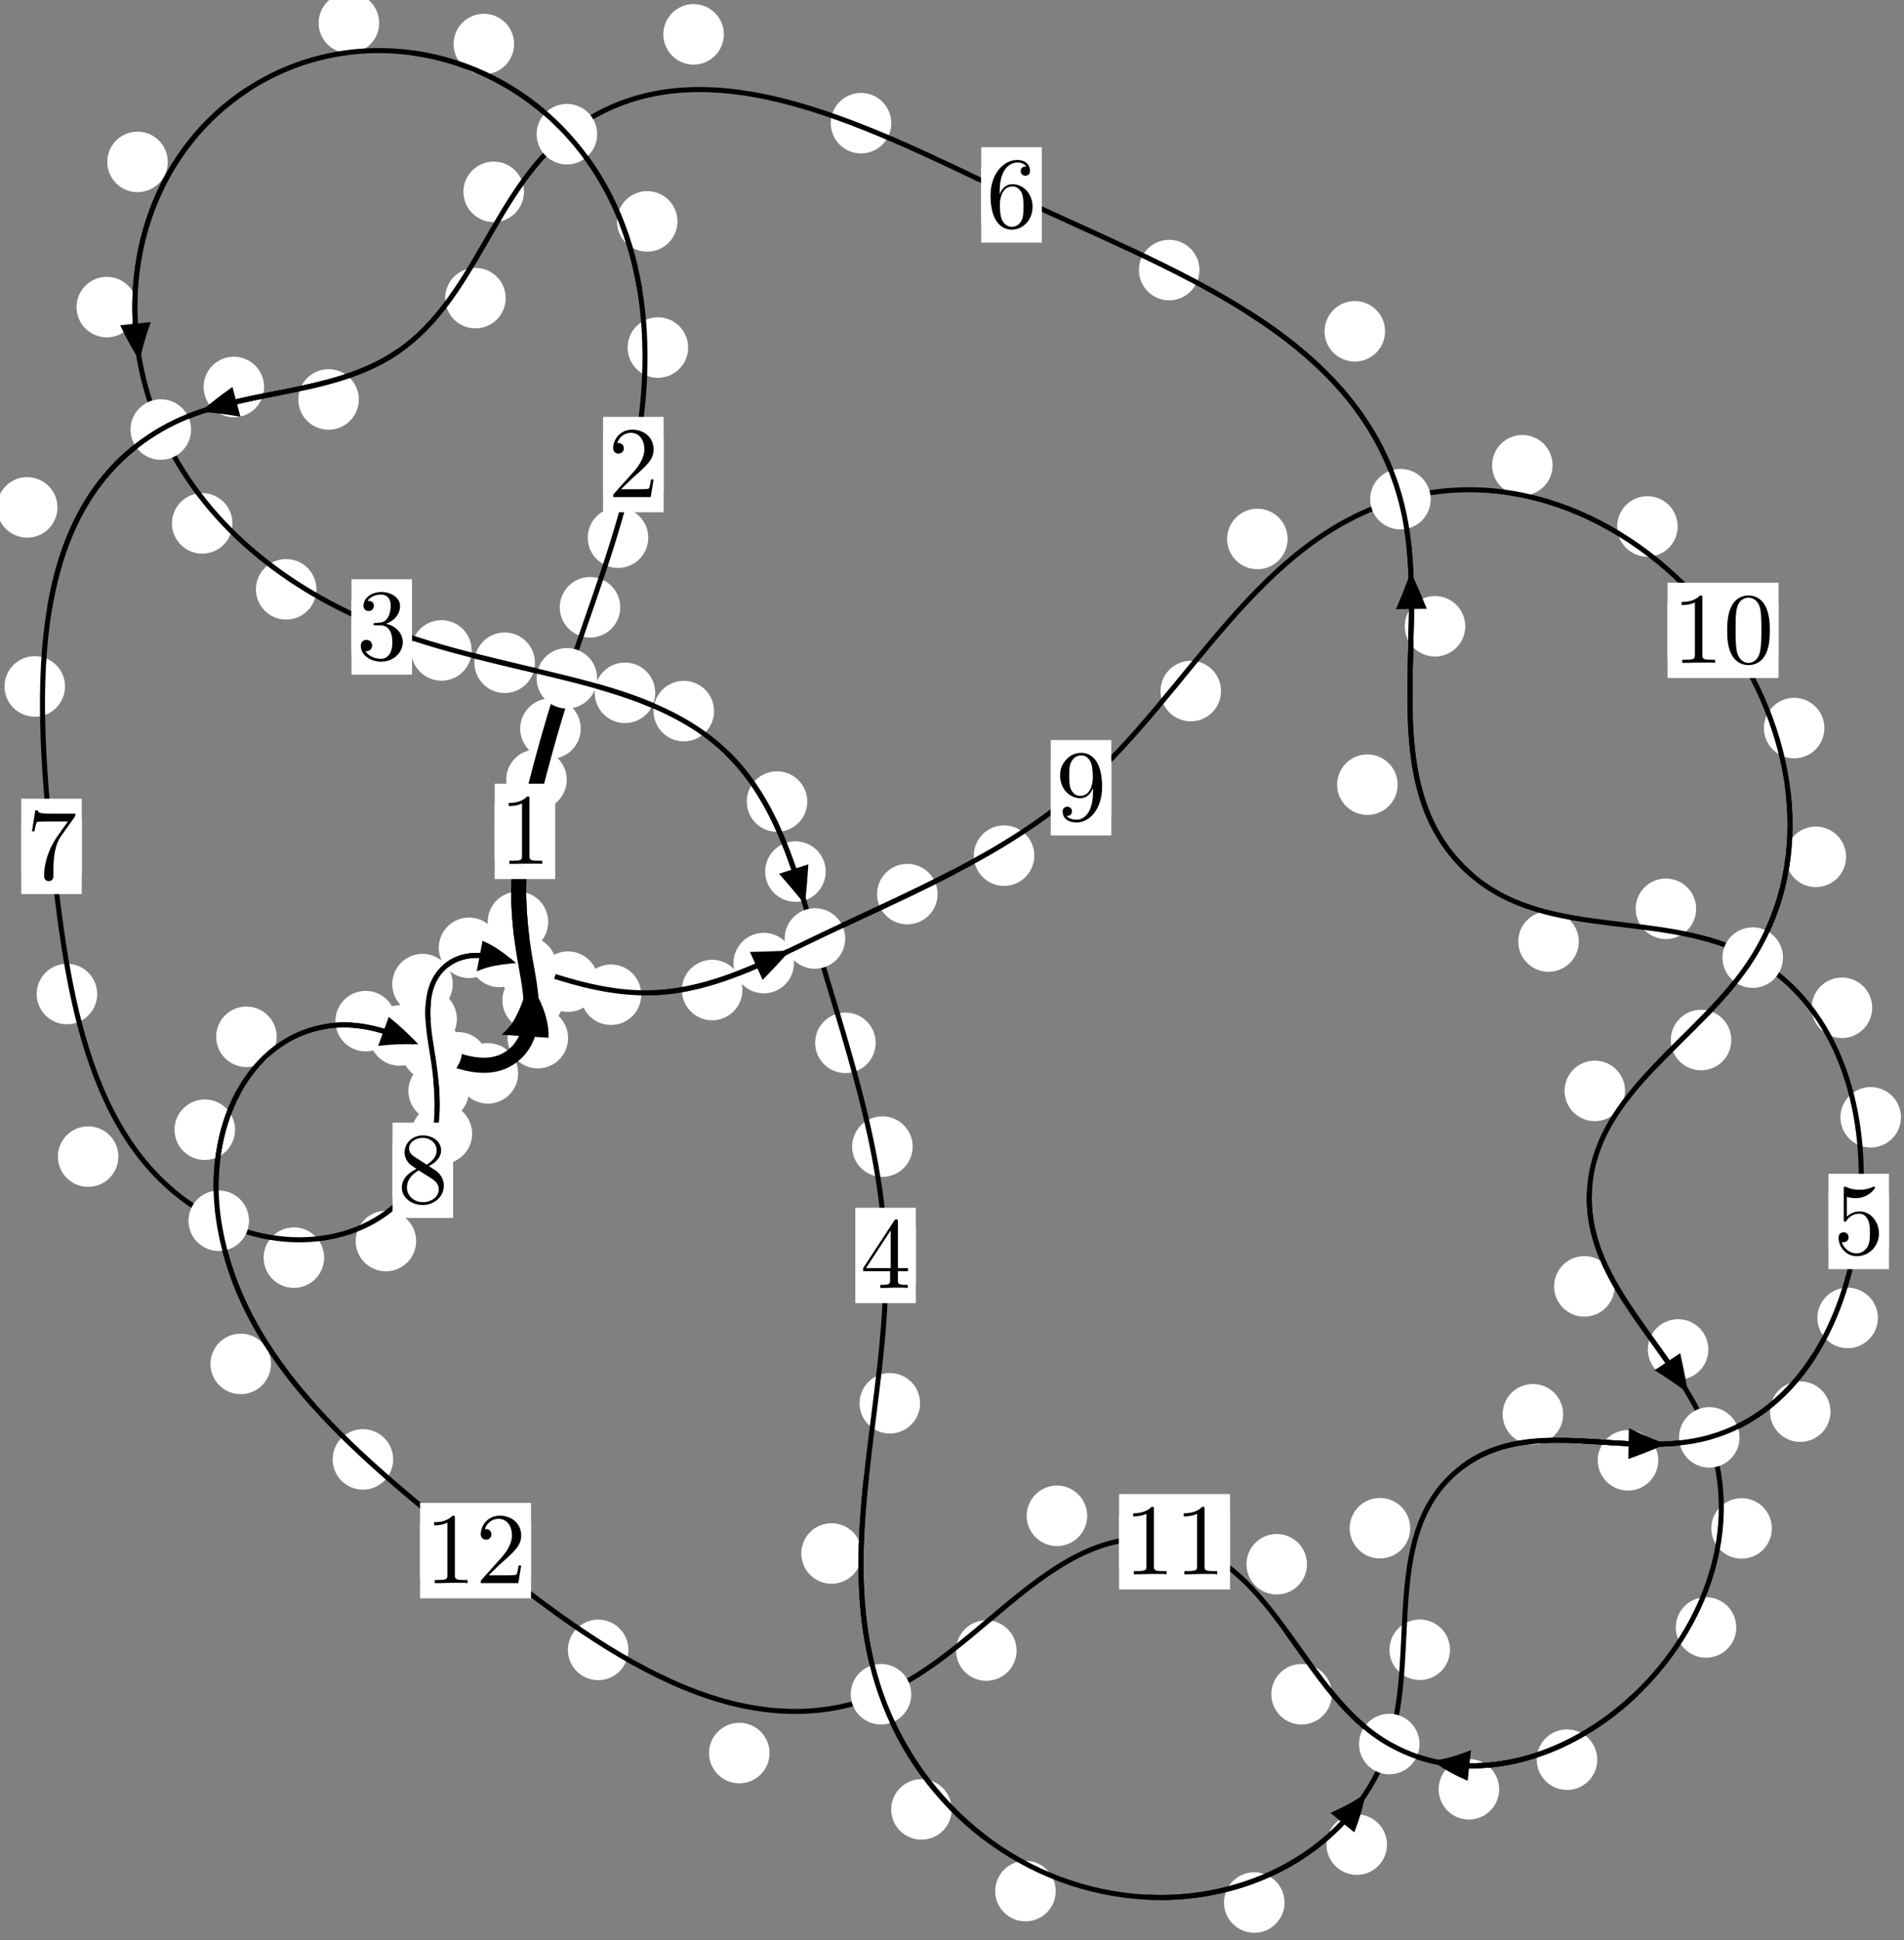 <?xml version="1.0"?>
<!-- Created by MetaPost 1.999 on 2021.07.05:2359 -->
<svg version="1.1" xmlns="http://www.w3.org/2000/svg" xmlns:xlink="http://www.w3.org/1999/xlink" width="188.089" height="191.632" viewBox="0 0 188.089 191.632">
<rect x="0" y="0" width="188.089" height="191.632" fill="#808080" stroke="none"/>
<!-- Original BoundingBox: -56.302109 -123.913651 131.786911 67.718460 -->
  <defs>
    <g transform="scale(0.01,0.01)" id="GLYPHcmr10_48">
      <path style="fill-rule: evenodd;" d="M460 -320C460 -400,455 -480,420 -554C374 -650,292 -666,250 -666C190 -666,117 -640,76 -547C44 -478,39 -400,39 -320C39 -245,43 -155,84 -79C127 2,200 22,249 22C303 22,379 1,423 -94C455 -163,460 -241,460 -320M249 -0C210 -0,151 -25,133 -121C122 -181,122 -273,122 -332C122 -396,122 -462,130 -516C149 -635,224 -644,249 -644C282 -644,348 -626,367 -527C377 -471,377 -395,377 -332C377 -257,377 -189,366 -125C351 -30,294 -0,249 -0"></path>
    </g>
    <g transform="scale(0.01,0.01)" id="GLYPHcmr10_49">
      <path style="fill-rule: evenodd;" d="M294 -640C294 -664,294 -666,271 -666C209 -602,121 -602,89 -602L89 -571C109 -571,168 -571,220 -597L220 -79C220 -43,217 -31,127 -31L95 -31L95 -0L257 -0L130 -3L217 -3L257 -3L297 -3L384 -3L419 -0L419 -31L387 -31C297 -31,294 -42,294 -79"></path>
    </g>
    <g transform="scale(0.01,0.01)" id="GLYPHcmr10_50">
      <path style="fill-rule: evenodd;" d="M127 -77L233 -180C389 -318,449 -372,449 -472C449 -586,359 -666,237 -666C124 -666,50 -574,50 -485C50 -429,100 -429,103 -429C120 -429,155 -441,155 -482C155 -508,137 -534,102 -534C94 -534,92 -534,89 -533C112 -598,166 -635,224 -635C315 -635,358 -554,358 -472C358 -392,308 -313,253 -251L61 -37C50 -26,50 -24,50 -0L421 -0L449 -174L424 -174C419 -144,412 -100,402 -85C395 -77,329 -77,307 -77"></path>
    </g>
    <g transform="scale(0.01,0.01)" id="GLYPHcmr10_51">
      <path style="fill-rule: evenodd;" d="M290 -352C372 -379,430 -449,430 -528C430 -610,342 -666,246 -666C145 -666,69 -606,69 -530C69 -497,91 -478,120 -478C151 -478,171 -500,171 -529C171 -579,124 -579,109 -579C140 -628,206 -641,242 -641C283 -641,338 -619,338 -529C338 -517,336 -459,310 -415C280 -367,246 -364,221 -363C213 -362,189 -360,182 -360C174 -359,167 -358,167 -348C167 -337,174 -337,191 -337L235 -337C317 -337,354 -269,354 -171C354 -35,285 -6,241 -6C198 -6,123 -23,88 -82C123 -77,154 -99,154 -137C154 -173,127 -193,98 -193C74 -193,42 -179,42 -135C42 -44,135 22,244 22C366 22,457 -69,457 -171C457 -253,394 -331,290 -352"></path>
    </g>
    <g transform="scale(0.01,0.01)" id="GLYPHcmr10_52">
      <path style="fill-rule: evenodd;" d="M294 -165L294 -78C294 -42,292 -31,218 -31L197 -31L197 -0L332 -0L238 -3L290 -3L332 -3L374 -3L427 -3L468 -0L468 -31L447 -31C373 -31,371 -42,371 -78L371 -165L471 -165L471 -196L371 -196L371 -651C371 -671,371 -677,355 -677C346 -677,343 -677,335 -665L28 -196L28 -165M300 -196L56 -196L300 -569"></path>
    </g>
    <g transform="scale(0.01,0.01)" id="GLYPHcmr10_53">
      <path style="fill-rule: evenodd;" d="M449 -201C449 -320,367 -420,259 -420C211 -420,168 -404,132 -369L132 -564C152 -558,185 -551,217 -551C340 -551,410 -642,410 -655C410 -661,407 -666,400 -666C399 -666,397 -666,392 -663C372 -654,323 -634,256 -634C216 -634,170 -641,123 -662C115 -665,113 -665,111 -665C101 -665,101 -657,101 -641L101 -345C101 -327,101 -319,115 -319C122 -319,124 -322,128 -328C139 -344,176 -398,257 -398C309 -398,334 -352,342 -334C358 -297,360 -258,360 -208C360 -173,360 -113,336 -71C312 -32,275 -6,229 -6C156 -6,99 -59,82 -118C85 -117,88 -116,99 -116C132 -116,149 -141,149 -165C149 -189,132 -214,99 -214C85 -214,50 -207,50 -161C50 -75,119 22,231 22C347 22,449 -74,449 -201"></path>
    </g>
    <g transform="scale(0.01,0.01)" id="GLYPHcmr10_54">
      <path style="fill-rule: evenodd;" d="M132 -328L132 -352C132 -605,256 -641,307 -641C331 -641,373 -635,395 -601C380 -601,340 -601,340 -556C340 -525,364 -510,386 -510C402 -510,432 -519,432 -558C432 -618,388 -666,305 -666C177 -666,42 -537,42 -316C42 -49,158 22,251 22C362 22,457 -72,457 -204C457 -331,368 -427,257 -427C189 -427,152 -376,132 -328M251 -6C188 -6,158 -66,152 -81C134 -128,134 -208,134 -226C134 -304,166 -404,256 -404C272 -404,318 -404,349 -342C367 -305,367 -254,367 -205C367 -157,367 -107,350 -71C320 -11,274 -6,251 -6"></path>
    </g>
    <g transform="scale(0.01,0.01)" id="GLYPHcmr10_55">
      <path style="fill-rule: evenodd;" d="M476 -609C485 -621,485 -623,485 -644L242 -644C120 -644,118 -657,114 -676L89 -676L56 -470L81 -470C84 -486,93 -549,106 -561C113 -567,191 -567,204 -567L411 -567C400 -551,321 -442,299 -409C209 -274,176 -135,176 -33C176 -23,176 22,222 22C268 22,268 -23,268 -33L268 -84C268 -139,271 -194,279 -248C283 -271,297 -357,341 -419"></path>
    </g>
    <g transform="scale(0.01,0.01)" id="GLYPHcmr10_56">
      <path style="fill-rule: evenodd;" d="M163 -457C117 -487,113 -521,113 -538C113 -599,178 -641,249 -641C322 -641,386 -589,386 -517C386 -460,347 -412,287 -377M309 -362C381 -399,430 -451,430 -517C430 -609,341 -666,250 -666C150 -666,69 -592,69 -499C69 -481,71 -436,113 -389C124 -377,161 -352,186 -335C128 -306,42 -250,42 -151C42 -45,144 22,249 22C362 22,457 -61,457 -168C457 -204,446 -249,408 -291C389 -312,373 -322,309 -362M209 -320L332 -242C360 -223,407 -193,407 -132C407 -58,332 -6,250 -6C164 -6,92 -68,92 -151C92 -209,124 -273,209 -320"></path>
    </g>
    <g transform="scale(0.01,0.01)" id="GLYPHcmr10_57">
      <path style="fill-rule: evenodd;" d="M367 -318L367 -286C367 -52,263 -6,205 -6C188 -6,134 -8,107 -42C151 -42,159 -71,159 -88C159 -119,135 -134,113 -134C97 -134,67 -125,67 -86C67 -19,121 22,206 22C335 22,457 -114,457 -329C457 -598,342 -666,253 -666C198 -666,149 -648,106 -603C65 -558,42 -516,42 -441C42 -316,130 -218,242 -218C303 -218,344 -260,367 -318M243 -241C227 -241,181 -241,150 -304C132 -341,132 -391,132 -440C132 -494,132 -541,153 -578C180 -628,218 -641,253 -641C299 -641,332 -607,349 -562C361 -530,365 -467,365 -421C365 -338,331 -241,243 -241"></path>
    </g>
  </defs>
  <path d="M55.985 77.017C55.985 76.224,55.671 75.464,55.11 74.904C54.55 74.343,53.789 74.028,52.997 74.028C52.204 74.028,51.444 74.343,50.883 74.904C50.323 75.464,50.008 76.224,50.008 77.017C50.008 77.81,50.323 78.57,50.883 79.13C51.444 79.691,52.204 80.006,52.997 80.006C53.789 80.006,54.55 79.691,55.11 79.13C55.671 78.57,55.985 77.81,55.985 77.017Z" style="fill: rgb(100%,100%,100%);stroke: none;"></path>
  <path d="M54.847 82.12C54.847 81.328,54.532 80.568,53.971 80.007C53.411 79.447,52.65 79.132,51.858 79.132C51.065 79.132,50.305 79.447,49.744 80.007C49.184 80.568,48.869 81.328,48.869 82.12C48.869 82.913,49.184 83.673,49.744 84.234C50.305 84.794,51.065 85.109,51.858 85.109C52.65 85.109,53.411 84.794,53.971 84.234C54.532 83.673,54.847 82.913,54.847 82.12Z" style="fill: rgb(100%,100%,100%);stroke: none;"></path>
  <path d="M61.275 59.987C61.275 59.194,60.96 58.434,60.4 57.874C59.84 57.313,59.079 56.998,58.287 56.998C57.494 56.998,56.734 57.313,56.173 57.874C55.613 58.434,55.298 59.194,55.298 59.987C55.298 60.78,55.613 61.54,56.173 62.1C56.734 62.661,57.494 62.976,58.287 62.976C59.079 62.976,59.84 62.661,60.4 62.1C60.96 61.54,61.275 60.78,61.275 59.987Z" style="fill: rgb(100%,100%,100%);stroke: none;"></path>
  <path d="M57.368 71.971C57.368 71.179,57.053 70.418,56.492 69.858C55.932 69.297,55.172 68.982,54.379 68.982C53.586 68.982,52.826 69.297,52.266 69.858C51.705 70.418,51.39 71.179,51.39 71.971C51.39 72.764,51.705 73.524,52.266 74.085C52.826 74.645,53.586 74.96,54.379 74.96C55.172 74.96,55.932 74.645,56.492 74.085C57.053 73.524,57.368 72.764,57.368 71.971Z" style="fill: rgb(100%,100%,100%);stroke: none;"></path>
  <path d="M67.979 34.33C67.979 33.537,67.664 32.777,67.104 32.217C66.543 31.656,65.783 31.341,64.99 31.341C64.198 31.341,63.437 31.656,62.877 32.217C62.316 32.777,62.001 33.537,62.001 34.33C62.001 35.123,62.316 35.883,62.877 36.443C63.437 37.004,64.198 37.319,64.99 37.319C65.783 37.319,66.543 37.004,67.104 36.443C67.664 35.883,67.979 35.123,67.979 34.33Z" style="fill: rgb(100%,100%,100%);stroke: none;"></path>
  <path d="M64.04 53.111C64.04 52.318,63.725 51.558,63.164 50.998C62.604 50.437,61.844 50.122,61.051 50.122C60.258 50.122,59.498 50.437,58.938 50.998C58.377 51.558,58.062 52.318,58.062 53.111C58.062 53.904,58.377 54.664,58.938 55.224C59.498 55.785,60.258 56.1,61.051 56.1C61.844 56.1,62.604 55.785,63.164 55.224C63.725 54.664,64.04 53.904,64.04 53.111Z" style="fill: rgb(100%,100%,100%);stroke: none;"></path>
  <path d="M50.787 4.35C50.787 3.558,50.472 2.798,49.912 2.237C49.351 1.677,48.591 1.362,47.798 1.362C47.006 1.362,46.246 1.677,45.685 2.237C45.125 2.798,44.81 3.558,44.81 4.35C44.81 5.143,45.125 5.903,45.685 6.464C46.246 7.024,47.006 7.339,47.798 7.339C48.591 7.339,49.351 7.024,49.912 6.464C50.472 5.903,50.787 5.143,50.787 4.35Z" style="fill: rgb(100%,100%,100%);stroke: none;"></path>
  <path d="M66.924 21.869C66.924 21.076,66.609 20.316,66.049 19.756C65.488 19.195,64.728 18.88,63.936 18.88C63.143 18.88,62.383 19.195,61.822 19.756C61.262 20.316,60.947 21.076,60.947 21.869C60.947 22.662,61.262 23.422,61.822 23.982C62.383 24.543,63.143 24.858,63.936 24.858C64.728 24.858,65.488 24.543,66.049 23.982C66.609 23.422,66.924 22.662,66.924 21.869Z" style="fill: rgb(100%,100%,100%);stroke: none;"></path>
  <path d="M16.574 15.993C16.574 15.201,16.259 14.44,15.699 13.88C15.138 13.32,14.378 13.005,13.585 13.005C12.793 13.005,12.033 13.32,11.472 13.88C10.912 14.44,10.597 15.201,10.597 15.993C10.597 16.786,10.912 17.546,11.472 18.107C12.033 18.667,12.793 18.982,13.585 18.982C14.378 18.982,15.138 18.667,15.699 18.107C16.259 17.546,16.574 16.786,16.574 15.993Z" style="fill: rgb(100%,100%,100%);stroke: none;"></path>
  <path d="M37.455 2.27C37.455 1.478,37.14 0.717,36.58 0.157C36.019 -0.404,35.259 -0.718,34.466 -0.718C33.674 -0.718,32.913 -0.404,32.353 0.157C31.792 0.717,31.478 1.478,31.478 2.27C31.478 3.063,31.792 3.823,32.353 4.384C32.913 4.944,33.674 5.259,34.466 5.259C35.259 5.259,36.019 4.944,36.58 4.384C37.14 3.823,37.455 3.063,37.455 2.27Z" style="fill: rgb(100%,100%,100%);stroke: none;"></path>
  <path d="M22.965 51.698C22.965 50.905,22.65 50.145,22.089 49.585C21.529 49.024,20.769 48.709,19.976 48.709C19.183 48.709,18.423 49.024,17.863 49.585C17.302 50.145,16.987 50.905,16.987 51.698C16.987 52.491,17.302 53.251,17.863 53.811C18.423 54.372,19.183 54.687,19.976 54.687C20.769 54.687,21.529 54.372,22.089 53.811C22.65 53.251,22.965 52.491,22.965 51.698Z" style="fill: rgb(100%,100%,100%);stroke: none;"></path>
  <path d="M13.539 30.334C13.539 29.541,13.224 28.781,12.663 28.22C12.103 27.66,11.343 27.345,10.55 27.345C9.757 27.345,8.997 27.66,8.437 28.22C7.876 28.781,7.561 29.541,7.561 30.334C7.561 31.126,7.876 31.887,8.437 32.447C8.997 33.008,9.757 33.323,10.55 33.323C11.343 33.323,12.103 33.008,12.663 32.447C13.224 31.887,13.539 31.126,13.539 30.334Z" style="fill: rgb(100%,100%,100%);stroke: none;"></path>
  <path d="M46.597 64.248C46.597 63.455,46.282 62.695,45.722 62.135C45.161 61.574,44.401 61.259,43.609 61.259C42.816 61.259,42.056 61.574,41.495 62.135C40.935 62.695,40.62 63.455,40.62 64.248C40.62 65.041,40.935 65.801,41.495 66.361C42.056 66.922,42.816 67.237,43.609 67.237C44.401 67.237,45.161 66.922,45.722 66.361C46.282 65.801,46.597 65.041,46.597 64.248Z" style="fill: rgb(100%,100%,100%);stroke: none;"></path>
  <path d="M31.258 58.21C31.258 57.418,30.943 56.658,30.383 56.097C29.822 55.537,29.062 55.222,28.269 55.222C27.477 55.222,26.716 55.537,26.156 56.097C25.596 56.658,25.281 57.418,25.281 58.21C25.281 59.003,25.596 59.763,26.156 60.324C26.716 60.884,27.477 61.199,28.269 61.199C29.062 61.199,29.822 60.884,30.383 60.324C30.943 59.763,31.258 59.003,31.258 58.21Z" style="fill: rgb(100%,100%,100%);stroke: none;"></path>
  <path d="M64.728 68.434C64.728 67.641,64.413 66.881,63.853 66.321C63.292 65.76,62.532 65.445,61.739 65.445C60.947 65.445,60.186 65.76,59.626 66.321C59.066 66.881,58.751 67.641,58.751 68.434C58.751 69.227,59.066 69.987,59.626 70.547C60.186 71.108,60.947 71.423,61.739 71.423C62.532 71.423,63.292 71.108,63.853 70.547C64.413 69.987,64.728 69.227,64.728 68.434Z" style="fill: rgb(100%,100%,100%);stroke: none;"></path>
  <path d="M52.844 65.465C52.844 64.672,52.529 63.912,51.969 63.352C51.408 62.791,50.648 62.476,49.855 62.476C49.063 62.476,48.302 62.791,47.742 63.352C47.181 63.912,46.866 64.672,46.866 65.465C46.866 66.258,47.181 67.018,47.742 67.578C48.302 68.139,49.063 68.454,49.855 68.454C50.648 68.454,51.408 68.139,51.969 67.578C52.529 67.018,52.844 66.258,52.844 65.465Z" style="fill: rgb(100%,100%,100%);stroke: none;"></path>
  <path d="M79.747 79.174C79.747 78.381,79.432 77.621,78.872 77.061C78.311 76.5,77.551 76.185,76.759 76.185C75.966 76.185,75.206 76.5,74.645 77.061C74.085 77.621,73.77 78.381,73.77 79.174C73.77 79.967,74.085 80.727,74.645 81.287C75.206 81.848,75.966 82.163,76.759 82.163C77.551 82.163,78.311 81.848,78.872 81.287C79.432 80.727,79.747 79.967,79.747 79.174Z" style="fill: rgb(100%,100%,100%);stroke: none;"></path>
  <path d="M70.539 70.24C70.539 69.447,70.224 68.687,69.663 68.126C69.103 67.566,68.343 67.251,67.55 67.251C66.757 67.251,65.997 67.566,65.437 68.126C64.876 68.687,64.561 69.447,64.561 70.24C64.561 71.032,64.876 71.792,65.437 72.353C65.997 72.913,66.757 73.228,67.55 73.228C68.343 73.228,69.103 72.913,69.663 72.353C70.224 71.792,70.539 71.032,70.539 70.24Z" style="fill: rgb(100%,100%,100%);stroke: none;"></path>
  <path d="M86.503 103.006C86.503 102.213,86.188 101.453,85.628 100.893C85.067 100.332,84.307 100.017,83.514 100.017C82.721 100.017,81.961 100.332,81.401 100.893C80.84 101.453,80.525 102.213,80.525 103.006C80.525 103.799,80.84 104.559,81.401 105.119C81.961 105.68,82.721 105.995,83.514 105.995C84.307 105.995,85.067 105.68,85.628 105.119C86.188 104.559,86.503 103.799,86.503 103.006Z" style="fill: rgb(100%,100%,100%);stroke: none;"></path>
  <path d="M81.567 86.088C81.567 85.296,81.252 84.535,80.692 83.975C80.131 83.414,79.371 83.099,78.578 83.099C77.786 83.099,77.025 83.414,76.465 83.975C75.904 84.535,75.589 85.296,75.589 86.088C75.589 86.881,75.904 87.641,76.465 88.202C77.025 88.762,77.786 89.077,78.578 89.077C79.371 89.077,80.131 88.762,80.692 88.202C81.252 87.641,81.567 86.881,81.567 86.088Z" style="fill: rgb(100%,100%,100%);stroke: none;"></path>
  <path d="M90.89 138.609C90.89 137.816,90.576 137.056,90.015 136.496C89.455 135.935,88.694 135.62,87.902 135.62C87.109 135.62,86.349 135.935,85.788 136.496C85.228 137.056,84.913 137.816,84.913 138.609C84.913 139.402,85.228 140.162,85.788 140.722C86.349 141.283,87.109 141.598,87.902 141.598C88.694 141.598,89.455 141.283,90.015 140.722C90.576 140.162,90.89 139.402,90.89 138.609Z" style="fill: rgb(100%,100%,100%);stroke: none;"></path>
  <path d="M90.159 113.257C90.159 112.464,89.844 111.704,89.283 111.144C88.723 110.583,87.963 110.268,87.17 110.268C86.377 110.268,85.617 110.583,85.057 111.144C84.496 111.704,84.181 112.464,84.181 113.257C84.181 114.05,84.496 114.81,85.057 115.37C85.617 115.931,86.377 116.246,87.17 116.246C87.963 116.246,88.723 115.931,89.283 115.37C89.844 114.81,90.159 114.05,90.159 113.257Z" style="fill: rgb(100%,100%,100%);stroke: none;"></path>
  <path d="M94.015 178.727C94.015 177.934,93.7 177.174,93.139 176.613C92.579 176.053,91.819 175.738,91.026 175.738C90.233 175.738,89.473 176.053,88.913 176.613C88.352 177.174,88.037 177.934,88.037 178.727C88.037 179.519,88.352 180.279,88.913 180.84C89.473 181.4,90.233 181.715,91.026 181.715C91.819 181.715,92.579 181.4,93.139 180.84C93.7 180.279,94.015 179.519,94.015 178.727Z" style="fill: rgb(100%,100%,100%);stroke: none;"></path>
  <path d="M85.133 153.448C85.133 152.655,84.818 151.895,84.258 151.335C83.697 150.774,82.937 150.459,82.144 150.459C81.352 150.459,80.591 150.774,80.031 151.335C79.471 151.895,79.156 152.655,79.156 153.448C79.156 154.241,79.471 155.001,80.031 155.561C80.591 156.122,81.352 156.437,82.144 156.437C82.937 156.437,83.697 156.122,84.258 155.561C84.818 155.001,85.133 154.241,85.133 153.448Z" style="fill: rgb(100%,100%,100%);stroke: none;"></path>
  <path d="M126.894 187.925C126.894 187.132,126.579 186.372,126.018 185.812C125.458 185.251,124.698 184.936,123.905 184.936C123.112 184.936,122.352 185.251,121.792 185.812C121.231 186.372,120.916 187.132,120.916 187.925C120.916 188.718,121.231 189.478,121.792 190.038C122.352 190.599,123.112 190.914,123.905 190.914C124.698 190.914,125.458 190.599,126.018 190.038C126.579 189.478,126.894 188.718,126.894 187.925Z" style="fill: rgb(100%,100%,100%);stroke: none;"></path>
  <path d="M104.289 186.794C104.289 186.001,103.974 185.241,103.414 184.68C102.854 184.12,102.093 183.805,101.301 183.805C100.508 183.805,99.748 184.12,99.187 184.68C98.627 185.241,98.312 186.001,98.312 186.794C98.312 187.586,98.627 188.347,99.187 188.907C99.748 189.468,100.508 189.782,101.301 189.782C102.093 189.782,102.854 189.468,103.414 188.907C103.974 188.347,104.289 187.586,104.289 186.794Z" style="fill: rgb(100%,100%,100%);stroke: none;"></path>
  <path d="M143.239 162.957C143.239 162.164,142.924 161.404,142.364 160.843C141.804 160.283,141.043 159.968,140.251 159.968C139.458 159.968,138.698 160.283,138.137 160.843C137.577 161.404,137.262 162.164,137.262 162.957C137.262 163.749,137.577 164.51,138.137 165.07C138.698 165.631,139.458 165.946,140.251 165.946C141.043 165.946,141.804 165.631,142.364 165.07C142.924 164.51,143.239 163.749,143.239 162.957Z" style="fill: rgb(100%,100%,100%);stroke: none;"></path>
  <path d="M137.016 182.205C137.016 181.412,136.701 180.652,136.141 180.092C135.58 179.531,134.82 179.216,134.028 179.216C133.235 179.216,132.475 179.531,131.914 180.092C131.354 180.652,131.039 181.412,131.039 182.205C131.039 182.998,131.354 183.758,131.914 184.318C132.475 184.879,133.235 185.194,134.028 185.194C134.82 185.194,135.58 184.879,136.141 184.318C136.701 183.758,137.016 182.998,137.016 182.205Z" style="fill: rgb(100%,100%,100%);stroke: none;"></path>
  <path d="M154.418 139.696C154.418 138.904,154.103 138.144,153.543 137.583C152.982 137.023,152.222 136.708,151.43 136.708C150.637 136.708,149.877 137.023,149.316 137.583C148.756 138.144,148.441 138.904,148.441 139.696C148.441 140.489,148.756 141.249,149.316 141.81C149.877 142.37,150.637 142.685,151.43 142.685C152.222 142.685,152.982 142.37,153.543 141.81C154.103 141.249,154.418 140.489,154.418 139.696Z" style="fill: rgb(100%,100%,100%);stroke: none;"></path>
  <path d="M139.308 150.95C139.308 150.158,138.993 149.398,138.432 148.837C137.872 148.277,137.112 147.962,136.319 147.962C135.526 147.962,134.766 148.277,134.206 148.837C133.645 149.398,133.33 150.158,133.33 150.95C133.33 151.743,133.645 152.503,134.206 153.064C134.766 153.624,135.526 153.939,136.319 153.939C137.112 153.939,137.872 153.624,138.432 153.064C138.993 152.503,139.308 151.743,139.308 150.95Z" style="fill: rgb(100%,100%,100%);stroke: none;"></path>
  <path d="M180.829 139.437C180.829 138.644,180.514 137.884,179.954 137.323C179.393 136.763,178.633 136.448,177.841 136.448C177.048 136.448,176.288 136.763,175.727 137.323C175.167 137.884,174.852 138.644,174.852 139.437C174.852 140.229,175.167 140.989,175.727 141.55C176.288 142.11,177.048 142.425,177.841 142.425C178.633 142.425,179.393 142.11,179.954 141.55C180.514 140.989,180.829 140.229,180.829 139.437Z" style="fill: rgb(100%,100%,100%);stroke: none;"></path>
  <path d="M163.814 144.245C163.814 143.452,163.499 142.692,162.939 142.132C162.378 141.571,161.618 141.256,160.825 141.256C160.033 141.256,159.272 141.571,158.712 142.132C158.151 142.692,157.836 143.452,157.836 144.245C157.836 145.038,158.151 145.798,158.712 146.358C159.272 146.919,160.033 147.234,160.825 147.234C161.618 147.234,162.378 146.919,162.939 146.358C163.499 145.798,163.814 145.038,163.814 144.245Z" style="fill: rgb(100%,100%,100%);stroke: none;"></path>
  <path d="M187.787 110.363C187.787 109.571,187.472 108.811,186.911 108.25C186.351 107.69,185.591 107.375,184.798 107.375C184.005 107.375,183.245 107.69,182.685 108.25C182.124 108.811,181.809 109.571,181.809 110.363C181.809 111.156,182.124 111.916,182.685 112.477C183.245 113.037,184.005 113.352,184.798 113.352C185.591 113.352,186.351 113.037,186.911 112.477C187.472 111.916,187.787 111.156,187.787 110.363Z" style="fill: rgb(100%,100%,100%);stroke: none;"></path>
  <path d="M185.508 130.181C185.508 129.388,185.193 128.628,184.633 128.067C184.072 127.507,183.312 127.192,182.519 127.192C181.727 127.192,180.967 127.507,180.406 128.067C179.846 128.628,179.531 129.388,179.531 130.181C179.531 130.973,179.846 131.734,180.406 132.294C180.967 132.855,181.727 133.169,182.519 133.169C183.312 133.169,184.072 132.855,184.633 132.294C185.193 131.734,185.508 130.973,185.508 130.181Z" style="fill: rgb(100%,100%,100%);stroke: none;"></path>
  <path d="M167.558 89.767C167.558 88.974,167.243 88.214,166.683 87.654C166.122 87.093,165.362 86.778,164.569 86.778C163.777 86.778,163.016 87.093,162.456 87.654C161.895 88.214,161.581 88.974,161.581 89.767C161.581 90.56,161.895 91.32,162.456 91.88C163.016 92.441,163.777 92.756,164.569 92.756C165.362 92.756,166.122 92.441,166.683 91.88C167.243 91.32,167.558 90.56,167.558 89.767Z" style="fill: rgb(100%,100%,100%);stroke: none;"></path>
  <path d="M184.947 99.544C184.947 98.752,184.632 97.991,184.072 97.431C183.511 96.87,182.751 96.556,181.959 96.556C181.166 96.556,180.406 96.87,179.845 97.431C179.285 97.991,178.97 98.752,178.97 99.544C178.97 100.337,179.285 101.097,179.845 101.658C180.406 102.218,181.166 102.533,181.959 102.533C182.751 102.533,183.511 102.218,184.072 101.658C184.632 101.097,184.947 100.337,184.947 99.544Z" style="fill: rgb(100%,100%,100%);stroke: none;"></path>
  <path d="M138.067 77.507C138.067 76.714,137.752 75.954,137.191 75.393C136.631 74.833,135.871 74.518,135.078 74.518C134.285 74.518,133.525 74.833,132.965 75.393C132.404 75.954,132.089 76.714,132.089 77.507C132.089 78.299,132.404 79.06,132.965 79.62C133.525 80.181,134.285 80.496,135.078 80.496C135.871 80.496,136.631 80.181,137.191 79.62C137.752 79.06,138.067 78.299,138.067 77.507Z" style="fill: rgb(100%,100%,100%);stroke: none;"></path>
  <path d="M155.962 93.001C155.962 92.208,155.647 91.448,155.087 90.887C154.526 90.327,153.766 90.012,152.973 90.012C152.181 90.012,151.42 90.327,150.86 90.887C150.299 91.448,149.985 92.208,149.985 93.001C149.985 93.793,150.299 94.554,150.86 95.114C151.42 95.675,152.181 95.99,152.973 95.99C153.766 95.99,154.526 95.675,155.087 95.114C155.647 94.554,155.962 93.793,155.962 93.001Z" style="fill: rgb(100%,100%,100%);stroke: none;"></path>
  <path d="M136.826 32.725C136.826 31.933,136.511 31.172,135.95 30.612C135.39 30.051,134.63 29.737,133.837 29.737C133.044 29.737,132.284 30.051,131.724 30.612C131.163 31.172,130.848 31.933,130.848 32.725C130.848 33.518,131.163 34.278,131.724 34.839C132.284 35.399,133.044 35.714,133.837 35.714C134.63 35.714,135.39 35.399,135.95 34.839C136.511 34.278,136.826 33.518,136.826 32.725Z" style="fill: rgb(100%,100%,100%);stroke: none;"></path>
  <path d="M144.748 61.862C144.748 61.07,144.433 60.31,143.872 59.749C143.312 59.189,142.552 58.874,141.759 58.874C140.966 58.874,140.206 59.189,139.646 59.749C139.085 60.31,138.77 61.07,138.77 61.862C138.77 62.655,139.085 63.415,139.646 63.976C140.206 64.536,140.966 64.851,141.759 64.851C142.552 64.851,143.312 64.536,143.872 63.976C144.433 63.415,144.748 62.655,144.748 61.862Z" style="fill: rgb(100%,100%,100%);stroke: none;"></path>
  <path d="M88.046 12.167C88.046 11.374,87.731 10.614,87.171 10.054C86.61 9.493,85.85 9.178,85.057 9.178C84.265 9.178,83.504 9.493,82.944 10.054C82.384 10.614,82.069 11.374,82.069 12.167C82.069 12.96,82.384 13.72,82.944 14.28C83.504 14.841,84.265 15.156,85.057 15.156C85.85 15.156,86.61 14.841,87.171 14.28C87.731 13.72,88.046 12.96,88.046 12.167Z" style="fill: rgb(100%,100%,100%);stroke: none;"></path>
  <path d="M118.488 26.675C118.488 25.883,118.173 25.122,117.612 24.562C117.052 24.001,116.292 23.687,115.499 23.687C114.706 23.687,113.946 24.001,113.386 24.562C112.825 25.122,112.51 25.883,112.51 26.675C112.51 27.468,112.825 28.228,113.386 28.789C113.946 29.349,114.706 29.664,115.499 29.664C116.292 29.664,117.052 29.349,117.612 28.789C118.173 28.228,118.488 27.468,118.488 26.675Z" style="fill: rgb(100%,100%,100%);stroke: none;"></path>
  <path d="M51.758 18.95C51.758 18.157,51.443 17.397,50.883 16.836C50.323 16.276,49.562 15.961,48.77 15.961C47.977 15.961,47.217 16.276,46.656 16.836C46.096 17.397,45.781 18.157,45.781 18.95C45.781 19.742,46.096 20.503,46.656 21.063C47.217 21.624,47.977 21.939,48.77 21.939C49.562 21.939,50.323 21.624,50.883 21.063C51.443 20.503,51.758 19.742,51.758 18.95Z" style="fill: rgb(100%,100%,100%);stroke: none;"></path>
  <path d="M71.507 3.393C71.507 2.6,71.192 1.84,70.631 1.28C70.071 0.719,69.311 0.404,68.518 0.404C67.725 0.404,66.965 0.719,66.405 1.28C65.844 1.84,65.529 2.6,65.529 3.393C65.529 4.186,65.844 4.946,66.405 5.506C66.965 6.067,67.725 6.382,68.518 6.382C69.311 6.382,70.071 6.067,70.631 5.506C71.192 4.946,71.507 4.186,71.507 3.393Z" style="fill: rgb(100%,100%,100%);stroke: none;"></path>
  <path d="M35.446 39.457C35.446 38.665,35.131 37.904,34.57 37.344C34.01 36.783,33.249 36.468,32.457 36.468C31.664 36.468,30.904 36.783,30.343 37.344C29.783 37.904,29.468 38.665,29.468 39.457C29.468 40.25,29.783 41.01,30.343 41.571C30.904 42.131,31.664 42.446,32.457 42.446C33.249 42.446,34.01 42.131,34.57 41.571C35.131 41.01,35.446 40.25,35.446 39.457Z" style="fill: rgb(100%,100%,100%);stroke: none;"></path>
  <path d="M49.955 29.448C49.955 28.655,49.64 27.895,49.079 27.334C48.519 26.774,47.759 26.459,46.966 26.459C46.173 26.459,45.413 26.774,44.853 27.334C44.292 27.895,43.977 28.655,43.977 29.448C43.977 30.24,44.292 31,44.853 31.561C45.413 32.121,46.173 32.436,46.966 32.436C47.759 32.436,48.519 32.121,49.079 31.561C49.64 31,49.955 30.24,49.955 29.448Z" style="fill: rgb(100%,100%,100%);stroke: none;"></path>
  <path d="M5.675 50.118C5.675 49.325,5.36 48.565,4.8 48.004C4.239 47.444,3.479 47.129,2.687 47.129C1.894 47.129,1.134 47.444,0.573 48.004C0.013 48.565,-0.302 49.325,-0.302 50.118C-0.302 50.91,0.013 51.671,0.573 52.231C1.134 52.792,1.894 53.107,2.687 53.107C3.479 53.107,4.239 52.792,4.8 52.231C5.36 51.671,5.675 50.91,5.675 50.118Z" style="fill: rgb(100%,100%,100%);stroke: none;"></path>
  <path d="M26.091 38.224C26.091 37.432,25.776 36.671,25.216 36.111C24.655 35.55,23.895 35.235,23.102 35.235C22.31 35.235,21.55 35.55,20.989 36.111C20.429 36.671,20.114 37.432,20.114 38.224C20.114 39.017,20.429 39.777,20.989 40.338C21.55 40.898,22.31 41.213,23.102 41.213C23.895 41.213,24.655 40.898,25.216 40.338C25.776 39.777,26.091 39.017,26.091 38.224Z" style="fill: rgb(100%,100%,100%);stroke: none;"></path>
  <path d="M9.601 98.187C9.601 97.394,9.286 96.634,8.726 96.073C8.165 95.513,7.405 95.198,6.613 95.198C5.82 95.198,5.06 95.513,4.499 96.073C3.939 96.634,3.624 97.394,3.624 98.187C3.624 98.979,3.939 99.74,4.499 100.3C5.06 100.861,5.82 101.176,6.613 101.176C7.405 101.176,8.165 100.861,8.726 100.3C9.286 99.74,9.601 98.979,9.601 98.187Z" style="fill: rgb(100%,100%,100%);stroke: none;"></path>
  <path d="M6.425 67.804C6.425 67.011,6.11 66.251,5.549 65.691C4.989 65.13,4.229 64.815,3.436 64.815C2.643 64.815,1.883 65.13,1.323 65.691C0.762 66.251,0.447 67.011,0.447 67.804C0.447 68.597,0.762 69.357,1.323 69.917C1.883 70.478,2.643 70.793,3.436 70.793C4.229 70.793,4.989 70.478,5.549 69.917C6.11 69.357,6.425 68.597,6.425 67.804Z" style="fill: rgb(100%,100%,100%);stroke: none;"></path>
  <path d="M32.021 124.225C32.021 123.432,31.706 122.672,31.145 122.112C30.585 121.551,29.825 121.236,29.032 121.236C28.239 121.236,27.479 121.551,26.919 122.112C26.358 122.672,26.043 123.432,26.043 124.225C26.043 125.018,26.358 125.778,26.919 126.338C27.479 126.899,28.239 127.214,29.032 127.214C29.825 127.214,30.585 126.899,31.145 126.338C31.706 125.778,32.021 125.018,32.021 124.225Z" style="fill: rgb(100%,100%,100%);stroke: none;"></path>
  <path d="M11.695 114.246C11.695 113.453,11.38 112.693,10.82 112.132C10.26 111.572,9.499 111.257,8.707 111.257C7.914 111.257,7.154 111.572,6.593 112.132C6.033 112.693,5.718 113.453,5.718 114.246C5.718 115.038,6.033 115.799,6.593 116.359C7.154 116.92,7.914 117.234,8.707 117.234C9.499 117.234,10.26 116.92,10.82 116.359C11.38 115.799,11.695 115.038,11.695 114.246Z" style="fill: rgb(100%,100%,100%);stroke: none;"></path>
  <path d="M46.64 111.984C46.64 111.191,46.326 110.431,45.765 109.87C45.205 109.31,44.444 108.995,43.652 108.995C42.859 108.995,42.099 109.31,41.538 109.87C40.978 110.431,40.663 111.191,40.663 111.984C40.663 112.776,40.978 113.536,41.538 114.097C42.099 114.657,42.859 114.972,43.652 114.972C44.444 114.972,45.205 114.657,45.765 114.097C46.326 113.536,46.64 112.776,46.64 111.984Z" style="fill: rgb(100%,100%,100%);stroke: none;"></path>
  <path d="M41.11 122.586C41.11 121.793,40.795 121.033,40.235 120.473C39.674 119.912,38.914 119.597,38.121 119.597C37.329 119.597,36.569 119.912,36.008 120.473C35.448 121.033,35.133 121.793,35.133 122.586C35.133 123.379,35.448 124.139,36.008 124.699C36.569 125.26,37.329 125.575,38.121 125.575C38.914 125.575,39.674 125.26,40.235 124.699C40.795 124.139,41.11 123.379,41.11 122.586Z" style="fill: rgb(100%,100%,100%);stroke: none;"></path>
  <path d="M45.133 100.655C45.133 99.862,44.818 99.102,44.258 98.542C43.697 97.981,42.937 97.666,42.144 97.666C41.352 97.666,40.591 97.981,40.031 98.542C39.471 99.102,39.156 99.862,39.156 100.655C39.156 101.448,39.471 102.208,40.031 102.768C40.591 103.329,41.352 103.644,42.144 103.644C42.937 103.644,43.697 103.329,44.258 102.768C44.818 102.208,45.133 101.448,45.133 100.655Z" style="fill: rgb(100%,100%,100%);stroke: none;"></path>
  <path d="M46.321 107.762C46.321 106.97,46.006 106.21,45.446 105.649C44.885 105.089,44.125 104.774,43.332 104.774C42.54 104.774,41.779 105.089,41.219 105.649C40.658 106.21,40.344 106.97,40.344 107.762C40.344 108.555,40.658 109.315,41.219 109.876C41.779 110.436,42.54 110.751,43.332 110.751C44.125 110.751,44.885 110.436,45.446 109.876C46.006 109.315,46.321 108.555,46.321 107.762Z" style="fill: rgb(100%,100%,100%);stroke: none;"></path>
  <path d="M49.324 93.618C49.324 92.825,49.009 92.065,48.448 91.505C47.888 90.944,47.127 90.629,46.335 90.629C45.542 90.629,44.782 90.944,44.221 91.505C43.661 92.065,43.346 92.825,43.346 93.618C43.346 94.411,43.661 95.171,44.221 95.731C44.782 96.292,45.542 96.607,46.335 96.607C47.127 96.607,47.888 96.292,48.448 95.731C49.009 95.171,49.324 94.411,49.324 93.618Z" style="fill: rgb(100%,100%,100%);stroke: none;"></path>
  <path d="M44.727 97.207C44.727 96.414,44.412 95.654,43.851 95.093C43.291 94.533,42.531 94.218,41.738 94.218C40.945 94.218,40.185 94.533,39.625 95.093C39.064 95.654,38.749 96.414,38.749 97.207C38.749 97.999,39.064 98.76,39.625 99.32C40.185 99.881,40.945 100.195,41.738 100.195C42.531 100.195,43.291 99.881,43.851 99.32C44.412 98.76,44.727 97.999,44.727 97.207Z" style="fill: rgb(100%,100%,100%);stroke: none;"></path>
  <path d="M59.097 96.964C59.097 96.171,58.782 95.411,58.221 94.851C57.661 94.29,56.901 93.975,56.108 93.975C55.315 93.975,54.555 94.29,53.995 94.851C53.434 95.411,53.119 96.171,53.119 96.964C53.119 97.757,53.434 98.517,53.995 99.077C54.555 99.638,55.315 99.953,56.108 99.953C56.901 99.953,57.661 99.638,58.221 99.077C58.782 98.517,59.097 97.757,59.097 96.964Z" style="fill: rgb(100%,100%,100%);stroke: none;"></path>
  <path d="M52.31 94.52C52.31 93.727,51.995 92.967,51.435 92.406C50.874 91.846,50.114 91.531,49.321 91.531C48.529 91.531,47.768 91.846,47.208 92.406C46.648 92.967,46.333 93.727,46.333 94.52C46.333 95.312,46.648 96.073,47.208 96.633C47.768 97.193,48.529 97.508,49.321 97.508C50.114 97.508,50.874 97.193,51.435 96.633C51.995 96.073,52.31 95.312,52.31 94.52Z" style="fill: rgb(100%,100%,100%);stroke: none;"></path>
  <path d="M73.34 97.792C73.34 96.999,73.025 96.239,72.464 95.678C71.904 95.118,71.143 94.803,70.351 94.803C69.558 94.803,68.798 95.118,68.237 95.678C67.677 96.239,67.362 96.999,67.362 97.792C67.362 98.584,67.677 99.345,68.237 99.905C68.798 100.465,69.558 100.78,70.351 100.78C71.143 100.78,71.904 100.465,72.464 99.905C73.025 99.345,73.34 98.584,73.34 97.792Z" style="fill: rgb(100%,100%,100%);stroke: none;"></path>
  <path d="M63.346 98.255C63.346 97.462,63.031 96.702,62.47 96.141C61.91 95.581,61.15 95.266,60.357 95.266C59.564 95.266,58.804 95.581,58.244 96.141C57.683 96.702,57.368 97.462,57.368 98.255C57.368 99.047,57.683 99.807,58.244 100.368C58.804 100.928,59.564 101.243,60.357 101.243C61.15 101.243,61.91 100.928,62.47 100.368C63.031 99.807,63.346 99.047,63.346 98.255Z" style="fill: rgb(100%,100%,100%);stroke: none;"></path>
  <path d="M92.618 88.317C92.618 87.525,92.303 86.765,91.743 86.204C91.182 85.644,90.422 85.329,89.629 85.329C88.837 85.329,88.077 85.644,87.516 86.204C86.956 86.765,86.641 87.525,86.641 88.317C86.641 89.11,86.956 89.87,87.516 90.431C88.077 90.991,88.837 91.306,89.629 91.306C90.422 91.306,91.182 90.991,91.743 90.431C92.303 89.87,92.618 89.11,92.618 88.317Z" style="fill: rgb(100%,100%,100%);stroke: none;"></path>
  <path d="M78.438 95.128C78.438 94.335,78.123 93.575,77.562 93.014C77.002 92.454,76.242 92.139,75.449 92.139C74.656 92.139,73.896 92.454,73.336 93.014C72.775 93.575,72.46 94.335,72.46 95.128C72.46 95.92,72.775 96.681,73.336 97.241C73.896 97.801,74.656 98.116,75.449 98.116C76.242 98.116,77.002 97.801,77.562 97.241C78.123 96.681,78.438 95.92,78.438 95.128Z" style="fill: rgb(100%,100%,100%);stroke: none;"></path>
  <path d="M120.62 68.26C120.62 67.467,120.306 66.707,119.745 66.147C119.185 65.586,118.424 65.271,117.632 65.271C116.839 65.271,116.079 65.586,115.518 66.147C114.958 66.707,114.643 67.467,114.643 68.26C114.643 69.053,114.958 69.813,115.518 70.373C116.079 70.934,116.839 71.249,117.632 71.249C118.424 71.249,119.185 70.934,119.745 70.373C120.306 69.813,120.62 69.053,120.62 68.26Z" style="fill: rgb(100%,100%,100%);stroke: none;"></path>
  <path d="M102.176 84.516C102.176 83.724,101.861 82.963,101.301 82.403C100.74 81.843,99.98 81.528,99.187 81.528C98.395 81.528,97.635 81.843,97.074 82.403C96.514 82.963,96.199 83.724,96.199 84.516C96.199 85.309,96.514 86.069,97.074 86.63C97.635 87.19,98.395 87.505,99.187 87.505C99.98 87.505,100.74 87.19,101.301 86.63C101.861 86.069,102.176 85.309,102.176 84.516Z" style="fill: rgb(100%,100%,100%);stroke: none;"></path>
  <path d="M153.375 45.956C153.375 45.163,153.06 44.403,152.499 43.843C151.939 43.282,151.179 42.967,150.386 42.967C149.593 42.967,148.833 43.282,148.273 43.843C147.712 44.403,147.397 45.163,147.397 45.956C147.397 46.749,147.712 47.509,148.273 48.069C148.833 48.63,149.593 48.945,150.386 48.945C151.179 48.945,151.939 48.63,152.499 48.069C153.06 47.509,153.375 46.749,153.375 45.956Z" style="fill: rgb(100%,100%,100%);stroke: none;"></path>
  <path d="M127.199 53.238C127.199 52.445,126.884 51.685,126.324 51.124C125.763 50.564,125.003 50.249,124.211 50.249C123.418 50.249,122.658 50.564,122.097 51.124C121.537 51.685,121.222 52.445,121.222 53.238C121.222 54.03,121.537 54.79,122.097 55.351C122.658 55.911,123.418 56.226,124.211 56.226C125.003 56.226,125.763 55.911,126.324 55.351C126.884 54.79,127.199 54.03,127.199 53.238Z" style="fill: rgb(100%,100%,100%);stroke: none;"></path>
  <path d="M180.225 71.917C180.225 71.124,179.91 70.364,179.35 69.804C178.789 69.243,178.029 68.928,177.236 68.928C176.444 68.928,175.684 69.243,175.123 69.804C174.563 70.364,174.248 71.124,174.248 71.917C174.248 72.71,174.563 73.47,175.123 74.03C175.684 74.591,176.444 74.906,177.236 74.906C178.029 74.906,178.789 74.591,179.35 74.03C179.91 73.47,180.225 72.71,180.225 71.917Z" style="fill: rgb(100%,100%,100%);stroke: none;"></path>
  <path d="M165.73 52.002C165.73 51.209,165.416 50.449,164.855 49.888C164.295 49.328,163.534 49.013,162.742 49.013C161.949 49.013,161.189 49.328,160.628 49.888C160.068 50.449,159.753 51.209,159.753 52.002C159.753 52.794,160.068 53.554,160.628 54.115C161.189 54.675,161.949 54.99,162.742 54.99C163.534 54.99,164.295 54.675,164.855 54.115C165.416 53.554,165.73 52.794,165.73 52.002Z" style="fill: rgb(100%,100%,100%);stroke: none;"></path>
  <path d="M171.03 102.731C171.03 101.938,170.715 101.178,170.155 100.618C169.594 100.057,168.834 99.742,168.041 99.742C167.249 99.742,166.489 100.057,165.928 100.618C165.368 101.178,165.053 101.938,165.053 102.731C165.053 103.524,165.368 104.284,165.928 104.844C166.489 105.405,167.249 105.72,168.041 105.72C168.834 105.72,169.594 105.405,170.155 104.844C170.715 104.284,171.03 103.524,171.03 102.731Z" style="fill: rgb(100%,100%,100%);stroke: none;"></path>
  <path d="M182.368 84.634C182.368 83.841,182.053 83.081,181.493 82.521C180.932 81.96,180.172 81.645,179.379 81.645C178.587 81.645,177.826 81.96,177.266 82.521C176.706 83.081,176.391 83.841,176.391 84.634C176.391 85.427,176.706 86.187,177.266 86.747C177.826 87.308,178.587 87.623,179.379 87.623C180.172 87.623,180.932 87.308,181.493 86.747C182.053 86.187,182.368 85.427,182.368 84.634Z" style="fill: rgb(100%,100%,100%);stroke: none;"></path>
  <path d="M159.502 127.064C159.502 126.271,159.187 125.511,158.626 124.95C158.066 124.39,157.306 124.075,156.513 124.075C155.72 124.075,154.96 124.39,154.4 124.95C153.839 125.511,153.524 126.271,153.524 127.064C153.524 127.856,153.839 128.617,154.4 129.177C154.96 129.737,155.72 130.052,156.513 130.052C157.306 130.052,158.066 129.737,158.626 129.177C159.187 128.617,159.502 127.856,159.502 127.064Z" style="fill: rgb(100%,100%,100%);stroke: none;"></path>
  <path d="M160.533 107.753C160.533 106.961,160.218 106.201,159.658 105.64C159.097 105.08,158.337 104.765,157.545 104.765C156.752 104.765,155.992 105.08,155.431 105.64C154.871 106.201,154.556 106.961,154.556 107.753C154.556 108.546,154.871 109.306,155.431 109.867C155.992 110.427,156.752 110.742,157.545 110.742C158.337 110.742,159.097 110.427,159.658 109.867C160.218 109.306,160.533 108.546,160.533 107.753Z" style="fill: rgb(100%,100%,100%);stroke: none;"></path>
  <path d="M175.035 150.969C175.035 150.177,174.72 149.416,174.159 148.856C173.599 148.296,172.839 147.981,172.046 147.981C171.253 147.981,170.493 148.296,169.933 148.856C169.372 149.416,169.057 150.177,169.057 150.969C169.057 151.762,169.372 152.522,169.933 153.083C170.493 153.643,171.253 153.958,172.046 153.958C172.839 153.958,173.599 153.643,174.159 153.083C174.72 152.522,175.035 151.762,175.035 150.969Z" style="fill: rgb(100%,100%,100%);stroke: none;"></path>
  <path d="M168.763 133.295C168.763 132.502,168.448 131.742,167.887 131.181C167.327 130.621,166.567 130.306,165.774 130.306C164.981 130.306,164.221 130.621,163.661 131.181C163.1 131.742,162.785 132.502,162.785 133.295C162.785 134.087,163.1 134.848,163.661 135.408C164.221 135.969,164.981 136.284,165.774 136.284C166.567 136.284,167.327 135.969,167.887 135.408C168.448 134.848,168.763 134.087,168.763 133.295Z" style="fill: rgb(100%,100%,100%);stroke: none;"></path>
  <path d="M157.788 173.814C157.788 173.022,157.473 172.262,156.913 171.701C156.352 171.141,155.592 170.826,154.799 170.826C154.007 170.826,153.246 171.141,152.686 171.701C152.125 172.262,151.811 173.022,151.811 173.814C151.811 174.607,152.125 175.367,152.686 175.928C153.246 176.488,154.007 176.803,154.799 176.803C155.592 176.803,156.352 176.488,156.913 175.928C157.473 175.367,157.788 174.607,157.788 173.814Z" style="fill: rgb(100%,100%,100%);stroke: none;"></path>
  <path d="M171.522 160.754C171.522 159.962,171.207 159.202,170.647 158.641C170.086 158.081,169.326 157.766,168.534 157.766C167.741 157.766,166.981 158.081,166.42 158.641C165.86 159.202,165.545 159.962,165.545 160.754C165.545 161.547,165.86 162.307,166.42 162.868C166.981 163.428,167.741 163.743,168.534 163.743C169.326 163.743,170.086 163.428,170.647 162.868C171.207 162.307,171.522 161.547,171.522 160.754Z" style="fill: rgb(100%,100%,100%);stroke: none;"></path>
  <path d="M131.568 167.351C131.568 166.558,131.253 165.798,130.693 165.238C130.132 164.677,129.372 164.362,128.579 164.362C127.787 164.362,127.027 164.677,126.466 165.238C125.906 165.798,125.591 166.558,125.591 167.351C125.591 168.144,125.906 168.904,126.466 169.464C127.027 170.025,127.787 170.34,128.579 170.34C129.372 170.34,130.132 170.025,130.693 169.464C131.253 168.904,131.568 168.144,131.568 167.351Z" style="fill: rgb(100%,100%,100%);stroke: none;"></path>
  <path d="M148.096 176.737C148.096 175.945,147.781 175.185,147.221 174.624C146.66 174.064,145.9 173.749,145.108 173.749C144.315 173.749,143.555 174.064,142.994 174.624C142.434 175.185,142.119 175.945,142.119 176.737C142.119 177.53,142.434 178.29,142.994 178.851C143.555 179.411,144.315 179.726,145.108 179.726C145.9 179.726,146.66 179.411,147.221 178.851C147.781 178.29,148.096 177.53,148.096 176.737Z" style="fill: rgb(100%,100%,100%);stroke: none;"></path>
  <path d="M107.4 149.727C107.4 148.934,107.085 148.174,106.524 147.613C105.964 147.053,105.204 146.738,104.411 146.738C103.618 146.738,102.858 147.053,102.298 147.613C101.737 148.174,101.422 148.934,101.422 149.727C101.422 150.519,101.737 151.28,102.298 151.84C102.858 152.401,103.618 152.716,104.411 152.716C105.204 152.716,105.964 152.401,106.524 151.84C107.085 151.28,107.4 150.519,107.4 149.727Z" style="fill: rgb(100%,100%,100%);stroke: none;"></path>
  <path d="M129.112 154.508C129.112 153.716,128.797 152.955,128.237 152.395C127.677 151.835,126.916 151.52,126.124 151.52C125.331 151.52,124.571 151.835,124.01 152.395C123.45 152.955,123.135 153.716,123.135 154.508C123.135 155.301,123.45 156.061,124.01 156.622C124.571 157.182,125.331 157.497,126.124 157.497C126.916 157.497,127.677 157.182,128.237 156.622C128.797 156.061,129.112 155.301,129.112 154.508Z" style="fill: rgb(100%,100%,100%);stroke: none;"></path>
  <path d="M76.02 173.161C76.02 172.368,75.705 171.608,75.145 171.047C74.585 170.487,73.824 170.172,73.032 170.172C72.239 170.172,71.479 170.487,70.918 171.047C70.358 171.608,70.043 172.368,70.043 173.161C70.043 173.953,70.358 174.714,70.918 175.274C71.479 175.835,72.239 176.149,73.032 176.149C73.824 176.149,74.585 175.835,75.145 175.274C75.705 174.714,76.02 173.953,76.02 173.161Z" style="fill: rgb(100%,100%,100%);stroke: none;"></path>
  <path d="M100.422 163.034C100.422 162.241,100.107 161.481,99.547 160.921C98.986 160.36,98.226 160.045,97.433 160.045C96.641 160.045,95.88 160.36,95.32 160.921C94.76 161.481,94.445 162.241,94.445 163.034C94.445 163.827,94.76 164.587,95.32 165.147C95.88 165.708,96.641 166.023,97.433 166.023C98.226 166.023,98.986 165.708,99.547 165.147C100.107 164.587,100.422 163.827,100.422 163.034Z" style="fill: rgb(100%,100%,100%);stroke: none;"></path>
  <path d="M38.838 144.154C38.838 143.361,38.523 142.601,37.963 142.04C37.402 141.48,36.642 141.165,35.85 141.165C35.057 141.165,34.297 141.48,33.736 142.04C33.176 142.601,32.861 143.361,32.861 144.154C32.861 144.946,33.176 145.706,33.736 146.267C34.297 146.827,35.057 147.142,35.85 147.142C36.642 147.142,37.402 146.827,37.963 146.267C38.523 145.706,38.838 144.946,38.838 144.154Z" style="fill: rgb(100%,100%,100%);stroke: none;"></path>
  <path d="M62.079 162.971C62.079 162.178,61.764 161.418,61.203 160.857C60.643 160.297,59.883 159.982,59.09 159.982C58.297 159.982,57.537 160.297,56.977 160.857C56.416 161.418,56.101 162.178,56.101 162.971C56.101 163.763,56.416 164.524,56.977 165.084C57.537 165.645,58.297 165.96,59.09 165.96C59.883 165.96,60.643 165.645,61.203 165.084C61.764 164.524,62.079 163.763,62.079 162.971Z" style="fill: rgb(100%,100%,100%);stroke: none;"></path>
  <path d="M23.217 111.591C23.217 110.798,22.902 110.038,22.342 109.478C21.781 108.917,21.021 108.602,20.228 108.602C19.436 108.602,18.675 108.917,18.115 109.478C17.554 110.038,17.24 110.798,17.24 111.591C17.24 112.384,17.554 113.144,18.115 113.704C18.675 114.265,19.436 114.58,20.228 114.58C21.021 114.58,21.781 114.265,22.342 113.704C22.902 113.144,23.217 112.384,23.217 111.591Z" style="fill: rgb(100%,100%,100%);stroke: none;"></path>
  <path d="M26.767 134.72C26.767 133.928,26.452 133.168,25.892 132.607C25.331 132.047,24.571 131.732,23.778 131.732C22.986 131.732,22.226 132.047,21.665 132.607C21.105 133.168,20.79 133.928,20.79 134.72C20.79 135.513,21.105 136.273,21.665 136.834C22.226 137.394,22.986 137.709,23.778 137.709C24.571 137.709,25.331 137.394,25.892 136.834C26.452 136.273,26.767 135.513,26.767 134.72Z" style="fill: rgb(100%,100%,100%);stroke: none;"></path>
  <path d="M39.11 100.864C39.11 100.072,38.795 99.312,38.234 98.751C37.674 98.191,36.914 97.876,36.121 97.876C35.328 97.876,34.568 98.191,34.008 98.751C33.447 99.312,33.132 100.072,33.132 100.864C33.132 101.657,33.447 102.417,34.008 102.978C34.568 103.538,35.328 103.853,36.121 103.853C36.914 103.853,37.674 103.538,38.234 102.978C38.795 102.417,39.11 101.657,39.11 100.864Z" style="fill: rgb(100%,100%,100%);stroke: none;"></path>
  <path d="M27.332 102.412C27.332 101.619,27.017 100.859,26.456 100.298C25.896 99.738,25.136 99.423,24.343 99.423C23.55 99.423,22.79 99.738,22.23 100.298C21.669 100.859,21.354 101.619,21.354 102.412C21.354 103.204,21.669 103.964,22.23 104.525C22.79 105.085,23.55 105.4,24.343 105.4C25.136 105.4,25.896 105.085,26.456 104.525C27.017 103.964,27.332 103.204,27.332 102.412Z" style="fill: rgb(100%,100%,100%);stroke: none;"></path>
  <path d="M48.244 104.934C48.244 104.141,47.929 103.381,47.368 102.821C46.808 102.26,46.048 101.945,45.255 101.945C44.462 101.945,43.702 102.26,43.142 102.821C42.581 103.381,42.266 104.141,42.266 104.934C42.266 105.727,42.581 106.487,43.142 107.047C43.702 107.608,44.462 107.923,45.255 107.923C46.048 107.923,46.808 107.608,47.368 107.047C47.929 106.487,48.244 105.727,48.244 104.934Z" style="fill: rgb(100%,100%,100%);stroke: none;"></path>
  <path d="M42.458 102.284C42.458 101.491,42.143 100.731,41.583 100.17C41.023 99.61,40.262 99.295,39.47 99.295C38.677 99.295,37.917 99.61,37.356 100.17C36.796 100.731,36.481 101.491,36.481 102.284C36.481 103.076,36.796 103.836,37.356 104.397C37.917 104.957,38.677 105.272,39.47 105.272C40.262 105.272,41.023 104.957,41.583 104.397C42.143 103.836,42.458 103.076,42.458 102.284Z" style="fill: rgb(100%,100%,100%);stroke: none;"></path>
  <path d="M56.119 102.544C56.119 101.752,55.804 100.991,55.243 100.431C54.683 99.87,53.923 99.556,53.13 99.556C52.337 99.556,51.577 99.87,51.017 100.431C50.456 100.991,50.141 101.752,50.141 102.544C50.141 103.337,50.456 104.097,51.017 104.658C51.577 105.218,52.337 105.533,53.13 105.533C53.923 105.533,54.683 105.218,55.243 104.658C55.804 104.097,56.119 103.337,56.119 102.544Z" style="fill: rgb(100%,100%,100%);stroke: none;"></path>
  <path d="M51.183 106.025C51.183 105.232,50.868 104.472,50.308 103.912C49.747 103.351,48.987 103.036,48.194 103.036C47.402 103.036,46.641 103.351,46.081 103.912C45.52 104.472,45.205 105.232,45.205 106.025C45.205 106.818,45.52 107.578,46.081 108.138C46.641 108.699,47.402 109.014,48.194 109.014C48.987 109.014,49.747 108.699,50.308 108.138C50.868 107.578,51.183 106.818,51.183 106.025Z" style="fill: rgb(100%,100%,100%);stroke: none;"></path>
  <path d="M54.156 91.06C54.156 90.267,53.841 89.507,53.281 88.946C52.72 88.386,51.96 88.071,51.168 88.071C50.375 88.071,49.615 88.386,49.054 88.946C48.494 89.507,48.179 90.267,48.179 91.06C48.179 91.852,48.494 92.613,49.054 93.173C49.615 93.734,50.375 94.048,51.168 94.048C51.96 94.048,52.72 93.734,53.281 93.173C53.841 92.613,54.156 91.852,54.156 91.06Z" style="fill: rgb(100%,100%,100%);stroke: none;"></path>
  <path d="M55.603 98.805C55.603 98.012,55.288 97.252,54.728 96.691C54.168 96.131,53.407 95.816,52.615 95.816C51.822 95.816,51.062 96.131,50.501 96.691C49.941 97.252,49.626 98.012,49.626 98.805C49.626 99.597,49.941 100.357,50.501 100.918C51.062 101.478,51.822 101.793,52.615 101.793C53.407 101.793,54.168 101.478,54.728 100.918C55.288 100.357,55.603 99.597,55.603 98.805Z" style="fill: rgb(100%,100%,100%);stroke: none;"></path>
  <path d="M51.858 82.12C52.997 77.017,54.379 71.971,56 67C58.287 59.987,61.051 53.111,62.566 45.888C64.99 34.33,63.936 21.869,56 13.254C47.798 4.35,34.466 2.27,24.428 8.867C13.585 15.993,10.55 30.334,15.886 42.428C19.976 51.698,28.269 58.21,37.712 61.927C43.609 64.248,49.855 65.465,56 67C61.739 68.434,67.55 70.24,71.803 74.366C76.759 79.174,78.578 86.088,80.507 92.699C83.514 103.006,87.17 113.257,87.48 124.008C87.902 138.609,82.144 153.448,87.029 167.352C91.026 178.727,101.301 186.794,113.307 187.395C123.905 187.925,134.028 182.205,137.24 172.269C140.251 162.957,136.319 150.95,144.525 144.839C151.43 139.696,160.825 144.245,168.855 141.976C177.841 139.437,182.519 130.181,183.615 120.653C184.798 110.363,181.959 99.544,173.143 94.588C164.569 89.767,152.973 93.001,145.404 86.447C135.078 77.507,141.759 61.862,138.345 49.306C133.837 32.725,115.499 26.675,99.923 19.252C85.057 12.167,68.518 3.393,56 13.254C48.77 18.95,46.966 29.448,39.359 34.696C32.457 39.457,23.102 38.224,15.886 42.428C2.687 50.118,3.436 67.804,5.088 83.602C6.613 98.187,8.707 114.246,21.608 120.58C29.032 124.225,38.121 122.586,41.768 115.596C43.652 111.984,43.332 107.762,42.661 103.746C42.144 100.655,41.738 97.207,44.14 95.332C46.335 93.618,49.321 94.52,51.994 95.482C56.108 96.964,60.357 98.255,64.731 98.052C70.351 97.792,75.449 95.128,80.507 92.699C89.629 88.317,99.187 84.516,106.794 77.812C117.632 68.26,124.211 53.238,138.345 49.306C150.386 45.956,162.742 52.002,170.213 62.267C177.236 71.917,179.379 84.634,173.143 94.588C168.041 102.731,157.545 107.753,157.017 117.621C156.513 127.064,165.774 133.295,168.855 141.976C172.046 150.969,168.534 160.754,161.537 167.408C154.799 173.814,145.108 176.737,137.24 172.269C128.579 167.351,126.124 154.508,116.033 152.286C104.411 149.727,97.433 163.034,87.029 167.352C73.032 173.161,59.09 162.971,46.978 153.164C35.85 144.154,23.778 134.72,21.608 120.58C20.228 111.591,24.343 102.412,32.634 101.322C36.121 100.864,39.47 102.284,42.661 103.746C45.255 104.934,48.194 106.025,50.471 104.419C53.13 102.544,52.615 98.805,51.994 95.482C51.168 91.06,50.877 86.515,51.858 82.12" style="stroke:rgb(0%,0%,0%); stroke-width: 0.498;stroke-linecap: round;stroke-linejoin: round;stroke-miterlimit: 10;fill: none;"></path>
  <path d="M51.858 82.12C52.997 77.017,54.379 71.971,56 67" style="stroke:rgb(0%,0%,0%); stroke-width: 1.494;stroke-linecap: round;stroke-linejoin: round;stroke-miterlimit: 10;fill: none;"></path>
  <path d="M42.661 103.746C45.255 104.934,48.194 106.025,50.471 104.419C53.13 102.544,52.615 98.805,51.994 95.482C51.168 91.06,50.877 86.515,51.858 82.12" style="stroke:rgb(0%,0%,0%); stroke-width: 1.494;stroke-linecap: round;stroke-linejoin: round;stroke-miterlimit: 10;fill: none;"></path>
  <path d="M58.989 67C58.989 66.207,58.674 65.447,58.113 64.887C57.553 64.326,56.793 64.011,56 64.011C55.207 64.011,54.447 64.326,53.887 64.887C53.326 65.447,53.011 66.207,53.011 67C53.011 67.793,53.326 68.553,53.887 69.113C54.447 69.674,55.207 69.989,56 69.989C56.793 69.989,57.553 69.674,58.113 69.113C58.674 68.553,58.989 67.793,58.989 67Z" style="fill: rgb(100%,100%,100%);stroke: none;"></path>
  <path d="M46.763 64.758C49.83 65.544,52.928 66.232,56 67C58.87 67.717,61.757 68.527,64.459 69.673" style="stroke:rgb(0%,0%,0%); stroke-width: 0.498;stroke-linecap: round;stroke-linejoin: round;stroke-miterlimit: 10;fill: none;"></path>
  <path d="M18.875 42.428C18.875 41.635,18.56 40.875,17.999 40.315C17.439 39.754,16.679 39.439,15.886 39.439C15.093 39.439,14.333 39.754,13.773 40.315C13.212 40.875,12.897 41.635,12.897 42.428C12.897 43.221,13.212 43.981,13.773 44.541C14.333 45.102,15.093 45.417,15.886 45.417C16.679 45.417,17.439 45.102,17.999 44.541C18.56 43.981,18.875 43.221,18.875 42.428Z" style="fill: rgb(100%,100%,100%);stroke: none;"></path>
  <path d="M27.74 38.771C23.637 39.583,19.494 40.326,15.886 42.428C9.286 46.273,6.174 52.617,4.918 59.974" style="stroke:rgb(0%,0%,0%); stroke-width: 0.498;stroke-linecap: round;stroke-linejoin: round;stroke-miterlimit: 10;fill: none;"></path>
  <path d="M83.496 92.699C83.496 91.906,83.181 91.146,82.62 90.585C82.06 90.025,81.3 89.71,80.507 89.71C79.714 89.71,78.954 90.025,78.394 90.585C77.833 91.146,77.518 91.906,77.518 92.699C77.518 93.491,77.833 94.251,78.394 94.812C78.954 95.372,79.714 95.687,80.507 95.687C81.3 95.687,82.06 95.372,82.62 94.812C83.181 94.251,83.496 93.491,83.496 92.699Z" style="fill: rgb(100%,100%,100%);stroke: none;"></path>
  <path d="M72.83 96.189C75.439 95.186,77.978 93.913,80.507 92.699C85.068 90.508,89.738 88.462,94.219 86.126" style="stroke:rgb(0%,0%,0%); stroke-width: 0.498;stroke-linecap: round;stroke-linejoin: round;stroke-miterlimit: 10;fill: none;"></path>
  <path d="M140.229 172.269C140.229 171.477,139.914 170.717,139.353 170.156C138.793 169.596,138.033 169.281,137.24 169.281C136.447 169.281,135.687 169.596,135.127 170.156C134.566 170.717,134.251 171.477,134.251 172.269C134.251 173.062,134.566 173.822,135.127 174.383C135.687 174.943,136.447 175.258,137.24 175.258C138.033 175.258,138.793 174.943,139.353 174.383C139.914 173.822,140.229 173.062,140.229 172.269Z" style="fill: rgb(100%,100%,100%);stroke: none;"></path>
  <path d="M149.812 173.917C145.564 174.89,141.174 174.503,137.24 172.269C132.91 169.81,130.131 165.37,127.173 161.267" style="stroke:rgb(0%,0%,0%); stroke-width: 0.498;stroke-linecap: round;stroke-linejoin: round;stroke-miterlimit: 10;fill: none;"></path>
  <path d="M176.132 94.588C176.132 93.795,175.817 93.035,175.257 92.475C174.696 91.914,173.936 91.599,173.143 91.599C172.351 91.599,171.59 91.914,171.03 92.475C170.469 93.035,170.154 93.795,170.154 94.588C170.154 95.381,170.469 96.141,171.03 96.701C171.59 97.262,172.351 97.577,173.143 97.577C173.936 97.577,174.696 97.262,175.257 96.701C175.817 96.141,176.132 95.381,176.132 94.588Z" style="fill: rgb(100%,100%,100%);stroke: none;"></path>
  <path d="M176.65 78.313C177.285 83.943,176.261 89.611,173.143 94.588C170.592 98.66,166.693 101.951,163.365 105.458" style="stroke:rgb(0%,0%,0%); stroke-width: 0.498;stroke-linecap: round;stroke-linejoin: round;stroke-miterlimit: 10;fill: none;"></path>
  <path d="M58.989 13.254C58.989 12.461,58.674 11.701,58.113 11.141C57.553 10.58,56.793 10.265,56 10.265C55.207 10.265,54.447 10.58,53.887 11.141C53.326 11.701,53.011 12.461,53.011 13.254C53.011 14.047,53.326 14.807,53.887 15.367C54.447 15.928,55.207 16.243,56 16.243C56.793 16.243,57.553 15.928,58.113 15.367C58.674 14.807,58.989 14.047,58.989 13.254Z" style="fill: rgb(100%,100%,100%);stroke: none;"></path>
  <path d="M63.168 28.467C62.215 22.831,59.968 17.562,56 13.254C51.899 8.802,46.516 6.056,40.903 5.248" style="stroke:rgb(0%,0%,0%); stroke-width: 0.498;stroke-linecap: round;stroke-linejoin: round;stroke-miterlimit: 10;fill: none;"></path>
  <path d="M24.597 120.58C24.597 119.787,24.282 119.027,23.721 118.467C23.161 117.906,22.401 117.591,21.608 117.591C20.815 117.591,20.055 117.906,19.495 118.467C18.934 119.027,18.619 119.787,18.619 120.58C18.619 121.373,18.934 122.133,19.495 122.693C20.055 123.254,20.815 123.569,21.608 123.569C22.401 123.569,23.161 123.254,23.721 122.693C24.282 122.133,24.597 121.373,24.597 120.58Z" style="fill: rgb(100%,100%,100%);stroke: none;"></path>
  <path d="M30.934 138.796C26.254 133.544,22.693 127.65,21.608 120.58C20.918 116.085,21.602 111.543,23.494 107.989" style="stroke:rgb(0%,0%,0%); stroke-width: 0.498;stroke-linecap: round;stroke-linejoin: round;stroke-miterlimit: 10;fill: none;"></path>
  <path d="M54.983 95.482C54.983 94.69,54.668 93.929,54.107 93.369C53.547 92.808,52.787 92.494,51.994 92.494C51.201 92.494,50.441 92.808,49.881 93.369C49.32 93.929,49.005 94.69,49.005 95.482C49.005 96.275,49.32 97.035,49.881 97.596C50.441 98.156,51.201 98.471,51.994 98.471C52.787 98.471,53.547 98.156,54.107 97.596C54.668 97.035,54.983 96.275,54.983 95.482Z" style="fill: rgb(100%,100%,100%);stroke: none;"></path>
  <path d="M52.462 100.493C52.588 98.909,52.304 97.143,51.994 95.482C51.581 93.271,51.301 91.029,51.248 88.791" style="stroke:rgb(0%,0%,0%); stroke-width: 1.494;stroke-linecap: round;stroke-linejoin: round;stroke-miterlimit: 10;fill: none;"></path>
  <path d="M141.334 49.306C141.334 48.513,141.019 47.753,140.458 47.192C139.898 46.632,139.138 46.317,138.345 46.317C137.552 46.317,136.792 46.632,136.232 47.192C135.671 47.753,135.356 48.513,135.356 49.306C135.356 50.098,135.671 50.859,136.232 51.419C136.792 51.979,137.552 52.294,138.345 52.294C139.138 52.294,139.898 51.979,140.458 51.419C141.019 50.859,141.334 50.098,141.334 49.306Z" style="fill: rgb(100%,100%,100%);stroke: none;"></path>
  <path d="M139.282 69.233C139.235 62.634,140.052 55.584,138.345 49.306C136.091 41.015,130.379 35.358,123.284 30.845" style="stroke:rgb(0%,0%,0%); stroke-width: 0.498;stroke-linecap: round;stroke-linejoin: round;stroke-miterlimit: 10;fill: none;"></path>
  <path d="M171.843 141.976C171.843 141.183,171.528 140.423,170.968 139.863C170.407 139.302,169.647 138.987,168.855 138.987C168.062 138.987,167.302 139.302,166.741 139.863C166.181 140.423,165.866 141.183,165.866 141.976C165.866 142.769,166.181 143.529,166.741 144.089C167.302 144.65,168.062 144.965,168.855 144.965C169.647 144.965,170.407 144.65,170.968 144.089C171.528 143.529,171.843 142.769,171.843 141.976Z" style="fill: rgb(100%,100%,100%);stroke: none;"></path>
  <path d="M156.268 142.33C160.484 142.541,164.84 143.11,168.855 141.976C173.348 140.706,176.764 137.757,179.194 133.935" style="stroke:rgb(0%,0%,0%); stroke-width: 0.498;stroke-linecap: round;stroke-linejoin: round;stroke-miterlimit: 10;fill: none;"></path>
  <path d="M90.018 167.352C90.018 166.559,89.703 165.799,89.143 165.238C88.582 164.678,87.822 164.363,87.029 164.363C86.237 164.363,85.477 164.678,84.916 165.238C84.356 165.799,84.041 166.559,84.041 167.352C84.041 168.144,84.356 168.905,84.916 169.465C85.477 170.025,86.237 170.34,87.029 170.34C87.822 170.34,88.582 170.025,89.143 169.465C89.703 168.905,90.018 168.144,90.018 167.352Z" style="fill: rgb(100%,100%,100%);stroke: none;"></path>
  <path d="M85.581 145.941C84.805 153.214,84.587 160.4,87.029 167.352C89.028 173.039,92.596 177.9,97.165 181.413" style="stroke:rgb(0%,0%,0%); stroke-width: 0.498;stroke-linecap: round;stroke-linejoin: round;stroke-miterlimit: 10;fill: none;"></path>
  <path d="M45.65 103.746C45.65 102.953,45.335 102.193,44.774 101.632C44.214 101.072,43.454 100.757,42.661 100.757C41.868 100.757,41.108 101.072,40.548 101.632C39.987 102.193,39.672 102.953,39.672 103.746C39.672 104.538,39.987 105.298,40.548 105.859C41.108 106.419,41.868 106.734,42.661 106.734C43.454 106.734,44.214 106.419,44.774 105.859C45.335 105.298,45.65 104.538,45.65 103.746Z" style="fill: rgb(100%,100%,100%);stroke: none;"></path>
  <path d="M43.173 109.822C43.244 107.813,42.997 105.754,42.661 103.746C42.403 102.2,42.172 100.566,42.306 99.083" style="stroke:rgb(0%,0%,0%); stroke-width: 0.498;stroke-linecap: round;stroke-linejoin: round;stroke-miterlimit: 10;fill: none;"></path>
  <path d="M50.471 104.419C52.598 102.919,52.694 100.226,52.329 97.507" style="stroke:rgb(0%,0%,0%); stroke-width: 0.498;stroke-linecap: round;stroke-linejoin: round;stroke-miterlimit: 10;fill: none;"></path>
  <path d="M53.942 102.24C53.95 100.687,53.233 99.064,52.329 97.507C51.868 99.247,51.227 100.901,50.123 101.995Z" style="stroke:rgb(0%,0%,0%); stroke-width: 0.498;fill: rgb(0%,0%,0%);"></path>
  <path d="M50.471 104.419C52.598 102.919,52.694 100.226,52.329 97.507" style="stroke:rgb(0%,0%,0%); stroke-width: 0.498;stroke-linecap: round;stroke-linejoin: round;stroke-miterlimit: 10;fill: none;"></path>
  <path d="M53.598 100.226C53.304 99.315,52.848 98.4,52.329 97.507C52.064 98.505,51.741 99.475,51.305 100.327Z" style="stroke:rgb(0%,0%,0%); stroke-width: 0.498;fill: rgb(0%,0%,0%);"></path>
  <path d="M24.428 8.867C15.754 14.568,12.076 24.886,13.685 34.978" style="stroke:rgb(0%,0%,0%); stroke-width: 0.498;stroke-linecap: round;stroke-linejoin: round;stroke-miterlimit: 10;fill: none;"></path>
  <path d="M12.246 32.345C12.678 33.241,13.158 34.12,13.685 34.978C13.919 33.999,14.201 33.038,14.529 32.099Z" style="stroke:rgb(0%,0%,0%); stroke-width: 0.498;fill: rgb(0%,0%,0%);"></path>
  <path d="M71.803 74.366C75.768 78.212,77.725 83.407,79.337 88.715" style="stroke:rgb(0%,0%,0%); stroke-width: 0.498;stroke-linecap: round;stroke-linejoin: round;stroke-miterlimit: 10;fill: none;"></path>
  <path d="M77.397 86.427C78.057 87.175,78.701 87.941,79.337 88.715C79.435 87.718,79.521 86.721,79.583 85.725Z" style="stroke:rgb(0%,0%,0%); stroke-width: 0.498;fill: rgb(0%,0%,0%);"></path>
  <path d="M113.307 187.395C121.785 187.819,129.96 184.243,134.535 177.709" style="stroke:rgb(0%,0%,0%); stroke-width: 0.498;stroke-linecap: round;stroke-linejoin: round;stroke-miterlimit: 10;fill: none;"></path>
  <path d="M133.675 180.583C134.029 179.649,134.317 178.69,134.535 177.709C133.687 178.249,132.805 178.723,131.895 179.133Z" style="stroke:rgb(0%,0%,0%); stroke-width: 0.498;fill: rgb(0%,0%,0%);"></path>
  <path d="M144.525 144.839C150.049 140.725,157.167 142.813,163.904 142.651" style="stroke:rgb(0%,0%,0%); stroke-width: 0.498;stroke-linecap: round;stroke-linejoin: round;stroke-miterlimit: 10;fill: none;"></path>
  <path d="M161.114 143.755C162.06 143.414,162.995 143.054,163.904 142.651C162.977 142.293,162.061 141.886,161.151 141.459Z" style="stroke:rgb(0%,0%,0%); stroke-width: 0.498;fill: rgb(0%,0%,0%);"></path>
  <path d="M145.404 86.447C137.143 79.295,139.767 67.852,139.399 57.132" style="stroke:rgb(0%,0%,0%); stroke-width: 0.498;stroke-linecap: round;stroke-linejoin: round;stroke-miterlimit: 10;fill: none;"></path>
  <path d="M140.58 59.889C140.202 58.96,139.811 58.038,139.399 57.132C139.05 58.064,138.674 58.992,138.284 59.917Z" style="stroke:rgb(0%,0%,0%); stroke-width: 0.498;fill: rgb(0%,0%,0%);"></path>
  <path d="M39.359 34.696C33.837 38.505,26.746 38.478,20.436 40.467" style="stroke:rgb(0%,0%,0%); stroke-width: 0.498;stroke-linecap: round;stroke-linejoin: round;stroke-miterlimit: 10;fill: none;"></path>
  <path d="M22.813 38.636C21.996 39.221,21.199 39.826,20.436 40.467C21.428 40.554,22.42 40.69,23.411 40.853Z" style="stroke:rgb(0%,0%,0%); stroke-width: 0.498;fill: rgb(0%,0%,0%);"></path>
  <path d="M44.14 95.332C45.896 93.961,48.158 94.264,50.362 94.932" style="stroke:rgb(0%,0%,0%); stroke-width: 0.498;stroke-linecap: round;stroke-linejoin: round;stroke-miterlimit: 10;fill: none;"></path>
  <path d="M47.424 95.542C48.325 95.207,49.335 95.033,50.362 94.932C49.564 94.278,48.727 93.686,47.853 93.286Z" style="stroke:rgb(0%,0%,0%); stroke-width: 0.498;fill: rgb(0%,0%,0%);"></path>
  <path d="M64.731 98.052C69.227 97.844,73.389 96.097,77.463 94.163" style="stroke:rgb(0%,0%,0%); stroke-width: 0.498;stroke-linecap: round;stroke-linejoin: round;stroke-miterlimit: 10;fill: none;"></path>
  <path d="M75.419 96.358C76.113 95.642,76.792 94.906,77.463 94.163C76.463 94.214,75.463 94.254,74.465 94.269Z" style="stroke:rgb(0%,0%,0%); stroke-width: 0.498;fill: rgb(0%,0%,0%);"></path>
  <path d="M157.017 117.621C156.614 125.175,162.46 130.674,166.392 137.016" style="stroke:rgb(0%,0%,0%); stroke-width: 0.498;stroke-linecap: round;stroke-linejoin: round;stroke-miterlimit: 10;fill: none;"></path>
  <path d="M163.904 135.34C164.749 135.881,165.583 136.435,166.392 137.016C166.231 136.033,166.033 135.051,165.818 134.071Z" style="stroke:rgb(0%,0%,0%); stroke-width: 0.498;fill: rgb(0%,0%,0%);"></path>
  <path d="M161.537 167.408C156.147 172.533,148.866 175.429,142.141 174.094" style="stroke:rgb(0%,0%,0%); stroke-width: 0.498;stroke-linecap: round;stroke-linejoin: round;stroke-miterlimit: 10;fill: none;"></path>
  <path d="M145.019 173.249C144.087 173.613,143.126 173.898,142.141 174.094C142.976 174.652,143.857 175.13,144.774 175.532Z" style="stroke:rgb(0%,0%,0%); stroke-width: 0.498;fill: rgb(0%,0%,0%);"></path>
  <path d="M32.634 101.322C35.424 100.956,38.125 101.791,40.727 102.888" style="stroke:rgb(0%,0%,0%); stroke-width: 0.498;stroke-linecap: round;stroke-linejoin: round;stroke-miterlimit: 10;fill: none;"></path>
  <path d="M37.73 103.015C38.717 102.911,39.722 102.882,40.727 102.888C40.021 102.172,39.29 101.483,38.518 100.858Z" style="stroke:rgb(0%,0%,0%); stroke-width: 0.498;fill: rgb(0%,0%,0%);"></path>
  <path d="M48.867 84.831L54.848 84.831L54.848 77.41L48.867 77.41Z" style="fill: rgb(100%,100%,100%);stroke: none;"></path>
  <path d="M48.867 86.831L54.848 86.831L54.848 79.41L48.867 79.41Z" style="fill: rgb(100%,100%,100%);stroke: none;"></path>
  <g transform="translate(49.367 85.331)" style="fill: rgb(0%,0%,0%);">
    <use xlink:href="#GLYPHcmr10_49"></use>
  </g>
  <path d="M59.575 48.598L65.557 48.598L65.557 41.178L59.575 41.178Z" style="fill: rgb(100%,100%,100%);stroke: none;"></path>
  <path d="M59.575 50.598L65.557 50.598L65.557 43.178L59.575 43.178Z" style="fill: rgb(100%,100%,100%);stroke: none;"></path>
  <g transform="translate(60.075 49.098)" style="fill: rgb(0%,0%,0%);">
    <use xlink:href="#GLYPHcmr10_50"></use>
  </g>
  <path d="M34.721 64.637L40.702 64.637L40.702 57.217L34.721 57.217Z" style="fill: rgb(100%,100%,100%);stroke: none;"></path>
  <path d="M34.721 66.637L40.702 66.637L40.702 59.217L34.721 59.217Z" style="fill: rgb(100%,100%,100%);stroke: none;"></path>
  <g transform="translate(35.221 65.137)" style="fill: rgb(0%,0%,0%);">
    <use xlink:href="#GLYPHcmr10_51"></use>
  </g>
  <path d="M84.49 126.718L90.471 126.718L90.471 119.298L84.49 119.298Z" style="fill: rgb(100%,100%,100%);stroke: none;"></path>
  <path d="M84.49 128.718L90.471 128.718L90.471 121.298L84.49 121.298Z" style="fill: rgb(100%,100%,100%);stroke: none;"></path>
  <g transform="translate(84.99 127.218)" style="fill: rgb(0%,0%,0%);">
    <use xlink:href="#GLYPHcmr10_52"></use>
  </g>
  <path d="M180.624 123.363L186.606 123.363L186.606 115.943L180.624 115.943Z" style="fill: rgb(100%,100%,100%);stroke: none;"></path>
  <path d="M180.624 125.363L186.606 125.363L186.606 117.943L180.624 117.943Z" style="fill: rgb(100%,100%,100%);stroke: none;"></path>
  <g transform="translate(181.124 123.863)" style="fill: rgb(0%,0%,0%);">
    <use xlink:href="#GLYPHcmr10_53"></use>
  </g>
  <path d="M96.933 21.962L102.914 21.962L102.914 14.542L96.933 14.542Z" style="fill: rgb(100%,100%,100%);stroke: none;"></path>
  <path d="M96.933 23.962L102.914 23.962L102.914 16.542L96.933 16.542Z" style="fill: rgb(100%,100%,100%);stroke: none;"></path>
  <g transform="translate(97.433 22.462)" style="fill: rgb(0%,0%,0%);">
    <use xlink:href="#GLYPHcmr10_54"></use>
  </g>
  <path d="M2.097 86.312L8.078 86.312L8.078 78.891L2.097 78.891Z" style="fill: rgb(100%,100%,100%);stroke: none;"></path>
  <path d="M2.097 88.312L8.078 88.312L8.078 80.891L2.097 80.891Z" style="fill: rgb(100%,100%,100%);stroke: none;"></path>
  <g transform="translate(2.597 86.812)" style="fill: rgb(0%,0%,0%);">
    <use xlink:href="#GLYPHcmr10_55"></use>
  </g>
  <path d="M38.777 118.306L44.758 118.306L44.758 110.886L38.777 110.886Z" style="fill: rgb(100%,100%,100%);stroke: none;"></path>
  <path d="M38.777 120.306L44.758 120.306L44.758 112.886L38.777 112.886Z" style="fill: rgb(100%,100%,100%);stroke: none;"></path>
  <g transform="translate(39.277 118.806)" style="fill: rgb(0%,0%,0%);">
    <use xlink:href="#GLYPHcmr10_56"></use>
  </g>
  <path d="M103.804 80.522L109.785 80.522L109.785 73.101L103.804 73.101Z" style="fill: rgb(100%,100%,100%);stroke: none;"></path>
  <path d="M103.804 82.522L109.785 82.522L109.785 75.101L103.804 75.101Z" style="fill: rgb(100%,100%,100%);stroke: none;"></path>
  <g transform="translate(104.304 81.022)" style="fill: rgb(0%,0%,0%);">
    <use xlink:href="#GLYPHcmr10_57"></use>
  </g>
  <path d="M164.732 64.977L175.695 64.977L175.695 57.557L164.732 57.557Z" style="fill: rgb(100%,100%,100%);stroke: none;"></path>
  <path d="M164.732 66.977L175.695 66.977L175.695 59.557L164.732 59.557Z" style="fill: rgb(100%,100%,100%);stroke: none;"></path>
  <g transform="translate(165.232 65.477)" style="fill: rgb(0%,0%,0%);">
    <use xlink:href="#GLYPHcmr10_49"></use>
    <use xlink:href="#GLYPHcmr10_48" x="5"></use>
  </g>
  <path d="M110.552 154.996L121.515 154.996L121.515 147.576L110.552 147.576Z" style="fill: rgb(100%,100%,100%);stroke: none;"></path>
  <path d="M110.552 156.996L121.515 156.996L121.515 149.576L110.552 149.576Z" style="fill: rgb(100%,100%,100%);stroke: none;"></path>
  <g transform="translate(111.052 155.496)" style="fill: rgb(0%,0%,0%);">
    <use xlink:href="#GLYPHcmr10_49"></use>
    <use xlink:href="#GLYPHcmr10_49" x="5"></use>
  </g>
  <path d="M41.496 155.874L52.459 155.874L52.459 148.454L41.496 148.454Z" style="fill: rgb(100%,100%,100%);stroke: none;"></path>
  <path d="M41.496 157.874L52.459 157.874L52.459 150.454L41.496 150.454Z" style="fill: rgb(100%,100%,100%);stroke: none;"></path>
  <g transform="translate(41.996 156.374)" style="fill: rgb(0%,0%,0%);">
    <use xlink:href="#GLYPHcmr10_49"></use>
    <use xlink:href="#GLYPHcmr10_50" x="5"></use>
  </g>
</svg>
